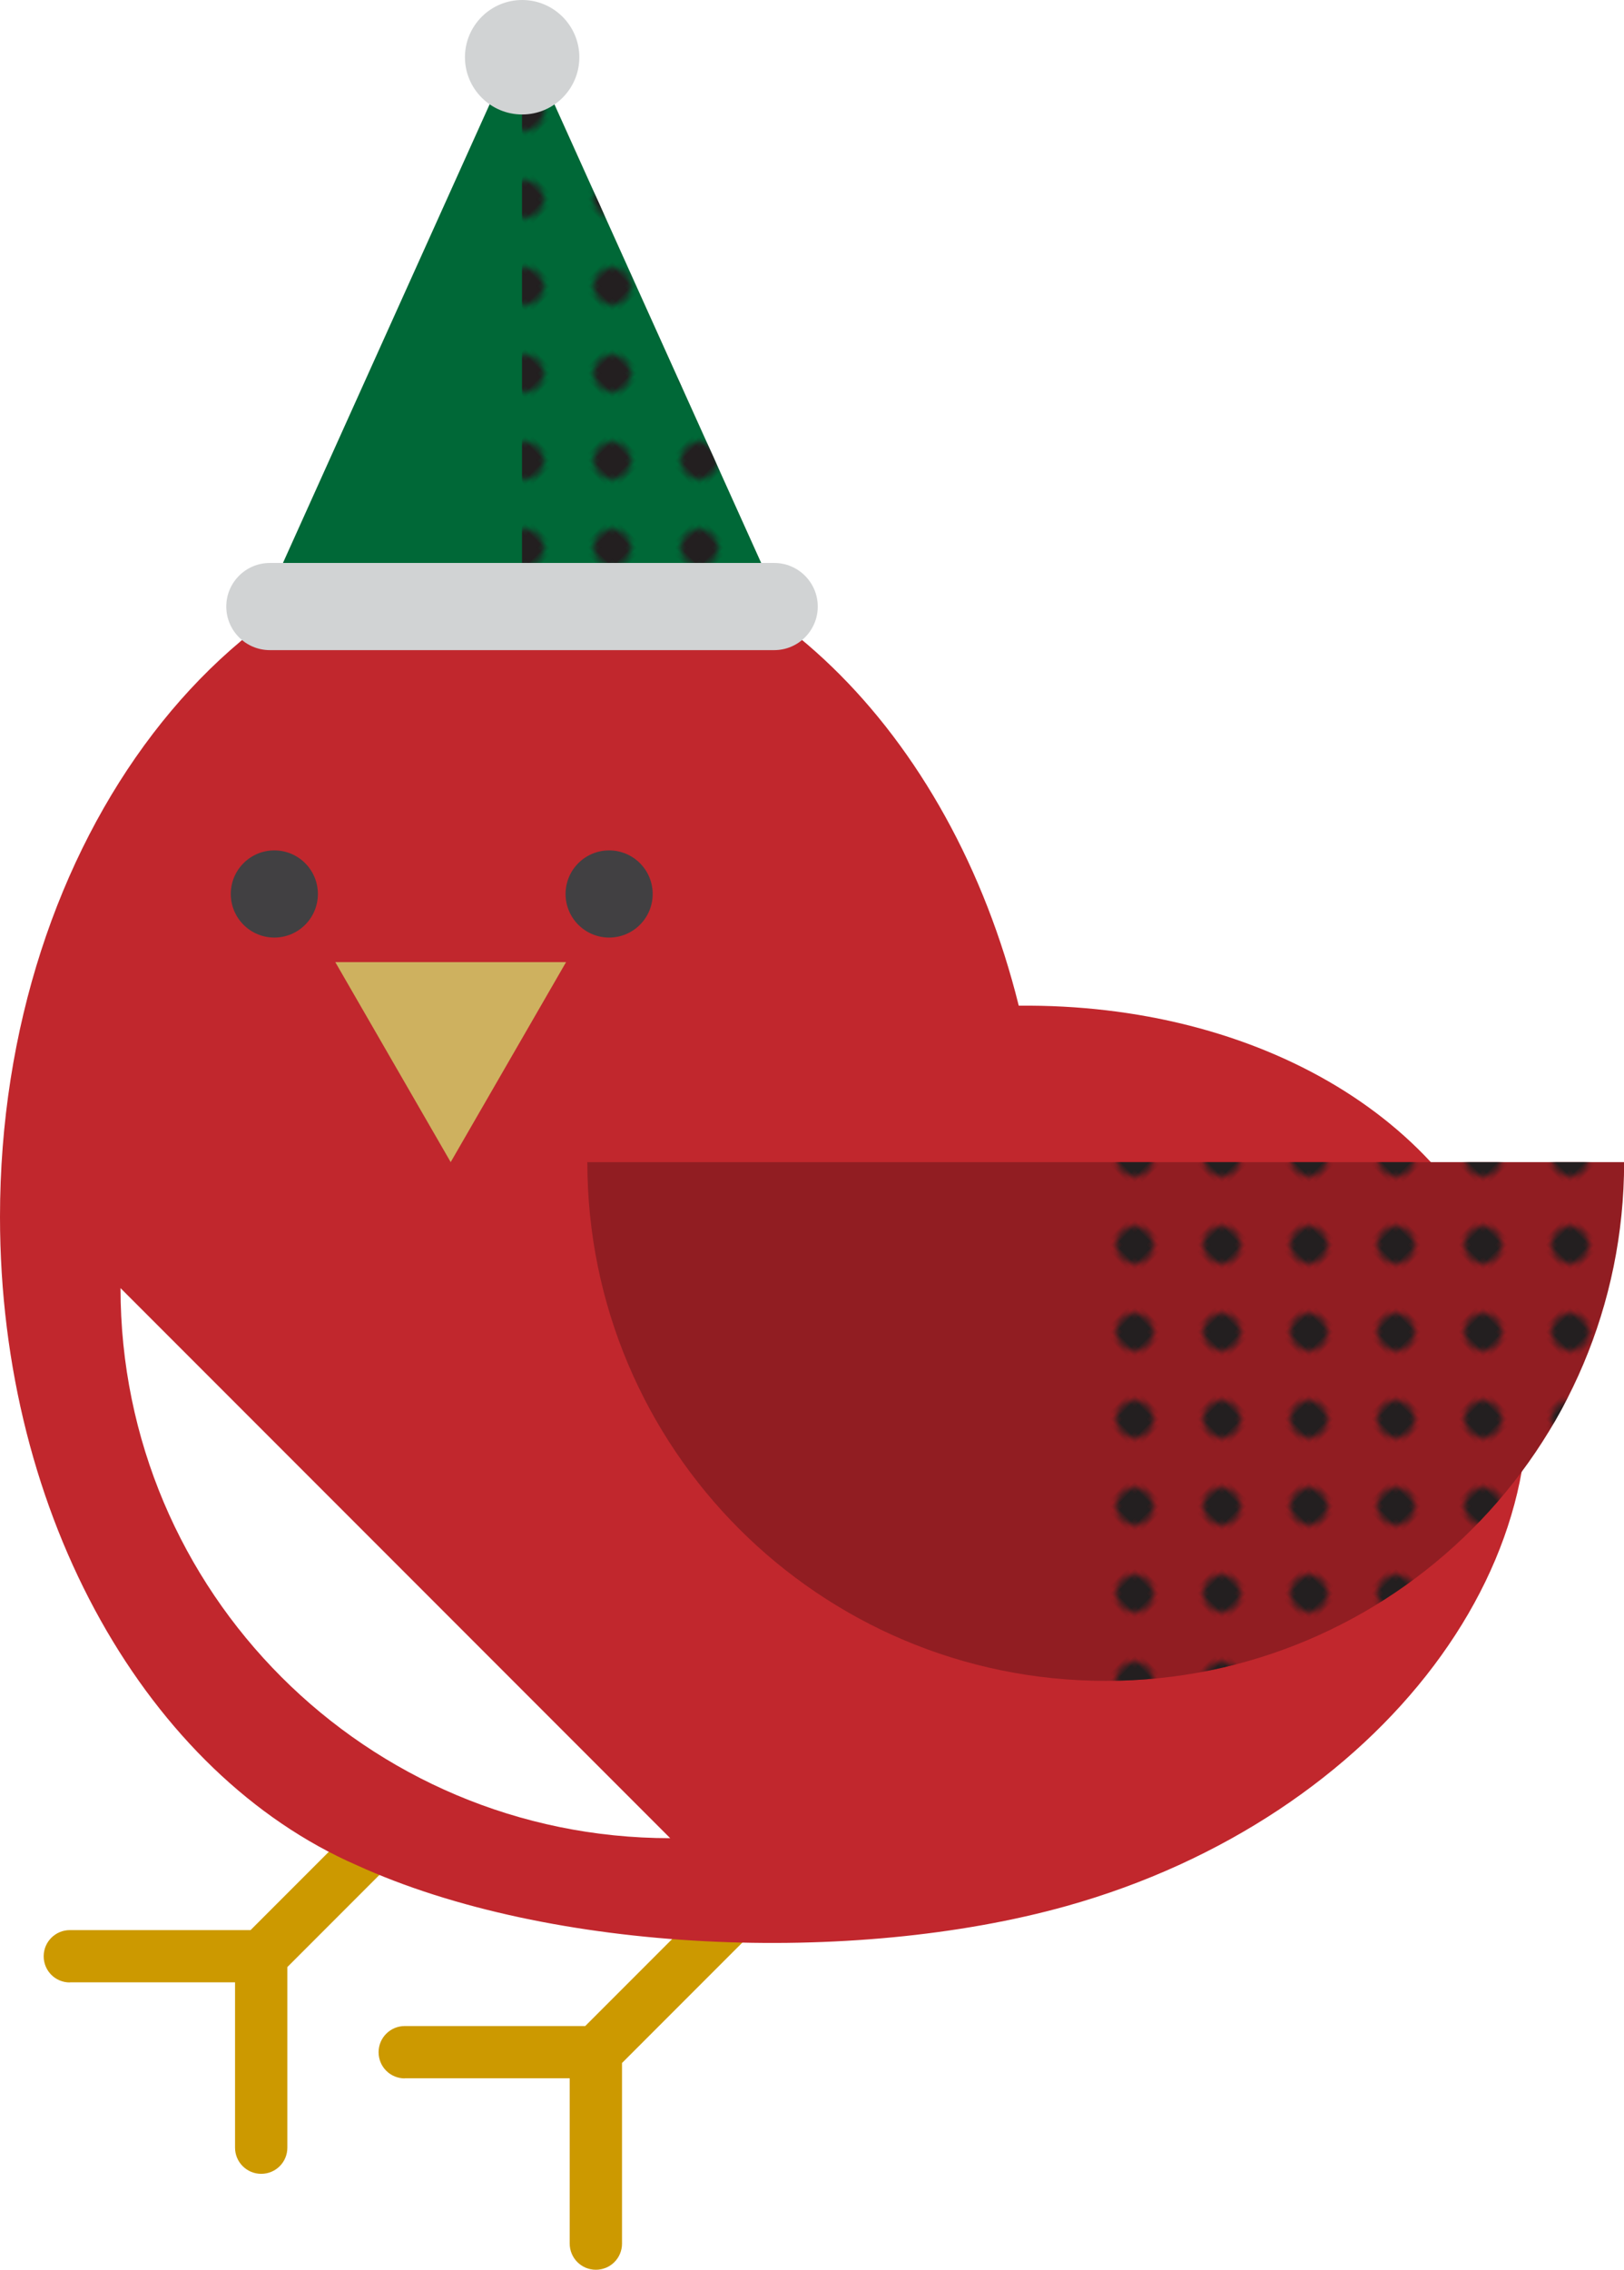 <?xml version="1.0" encoding="UTF-8"?>
<svg id="Layer_2" data-name="Layer 2" xmlns="http://www.w3.org/2000/svg" xmlns:xlink="http://www.w3.org/1999/xlink" viewBox="0 0 129.76 181.23">
  <defs>
    <style>
      .cls-1 {
        fill: #c1272d;
      }

      .cls-1, .cls-2, .cls-3, .cls-4, .cls-5, .cls-6, .cls-7, .cls-8, .cls-9, .cls-10, .cls-11 {
        stroke-width: 0px;
      }

      .cls-2 {
        fill: none;
      }

      .cls-3 {
        fill: #c90;
      }

      .cls-4 {
        fill: #fff;
      }

      .cls-5 {
        fill: #231f20;
      }

      .cls-6 {
        fill: url(#_6_dpi_30_);
      }

      .cls-7 {
        fill: #d1d3d4;
      }

      .cls-8 {
        fill: #414042;
      }

      .cls-9 {
        fill: #911d22;
      }

      .cls-10 {
        fill: #ceb15f;
      }

      .cls-11 {
        fill: #006837;
      }
    </style>
    <pattern id="_6_dpi_30_" data-name="6 dpi 30%" x="0" y="0" width="48" height="48" patternTransform="translate(-5573.03 -3205.61) rotate(-135) scale(.41 -.41)" patternUnits="userSpaceOnUse" viewBox="0 0 48 48">
      <g>
        <rect class="cls-2" y="0" width="48" height="48"/>
        <g>
          <circle class="cls-5" cx="24" cy="48" r="3.6"/>
          <circle class="cls-5" cx="48" cy="48" r="3.6"/>
          <circle class="cls-5" cx="24" cy="24" r="3.6"/>
          <circle class="cls-5" cx="48" cy="24" r="3.6"/>
          <circle class="cls-5" cx="36" cy="36" r="3.6"/>
          <circle class="cls-5" cx="12" cy="36" r="3.6"/>
          <circle class="cls-5" cx="36" cy="12" r="3.6"/>
          <circle class="cls-5" cx="12" cy="12" r="3.6"/>
        </g>
        <g>
          <circle class="cls-5" cy="48" r="3.6"/>
          <circle class="cls-5" cy="24" r="3.6"/>
        </g>
        <g>
          <circle class="cls-5" cx="24" cy="0" r="3.6"/>
          <circle class="cls-5" cx="48" cy="0" r="3.6"/>
        </g>
        <circle class="cls-5" cy="0" r="3.6"/>
      </g>
    </pattern>
  </defs>
  <g id="Object">
    <g>
      <path class="cls-3" d="m5.58,158.28h13.2v13.2c0,1.15.93,2.09,2.09,2.09s2.09-.93,2.09-2.09v-14.42l16.79-16.79c.81-.81.81-2.14,0-2.95-.41-.41-.94-.61-1.47-.61s-1.07.2-1.47.61l-16.79,16.79H5.58c-1.15,0-2.09.93-2.09,2.09s.93,2.09,2.09,2.09Z"/>
      <path class="cls-3" d="m32.32,165.94h13.2v13.2c0,1.15.93,2.09,2.09,2.09s2.09-.93,2.09-2.09v-14.42l16.79-16.79c.81-.81.81-2.14,0-2.95-.41-.41-.94-.61-1.47-.61s-1.07.2-1.47.61l-16.79,16.79h-14.42c-1.15,0-2.09.93-2.09,2.09s.93,2.09,2.09,2.09Z"/>
      <path class="cls-1" d="m121.03,104.65c-4.24-15.18-20.57-24.54-39.63-24.35-5.43-21.88-21.14-37.7-39.68-37.7C18.68,42.6,0,67.03,0,97.16c0,24.09,11.93,44.53,28.49,51.76,15.51,7.08,39.69,8.03,56.72,3.27,25.15-7.03,41.19-28.31,35.81-47.54Z"/>
      <circle class="cls-8" cx="21.92" cy="71.38" r="3.48"/>
      <circle class="cls-8" cx="48.67" cy="71.38" r="3.48"/>
      <polygon class="cls-10" points="45.23 76.82 36.01 92.79 26.79 76.82 45.23 76.82"/>
      <path class="cls-4" d="m9.63,102.85c0,24.26,19.66,43.92,43.92,43.92L9.63,102.85Z"/>
      <g>
        <path class="cls-9" d="m46.93,92.79c0,22.87,18.54,41.42,41.42,41.42s41.42-18.54,41.42-41.42H46.93Z"/>
        <path class="cls-6" d="m88.35,92.79v41.42c22.87,0,41.42-18.54,41.42-41.42h-41.42Z"/>
      </g>
      <g>
        <polygon class="cls-11" points="19.98 50.78 41.71 2.59 63.45 50.78 19.98 50.78"/>
        <polygon class="cls-6" points="41.71 2.59 41.71 50.78 63.45 50.78 41.71 2.59"/>
        <path class="cls-7" d="m65.34,48.43c0,1.92-1.56,3.48-3.48,3.48H21.56c-1.92,0-3.48-1.56-3.48-3.48h0c0-1.92,1.56-3.48,3.48-3.48h40.3c1.92,0,3.48,1.56,3.48,3.48h0Z"/>
        <path class="cls-7" d="m46.29,4.57c0,2.53-2.05,4.57-4.57,4.57s-4.57-2.05-4.57-4.57,2.05-4.57,4.57-4.57,4.57,2.05,4.57,4.57Z"/>
      </g>
    </g>
  </g>
</svg>